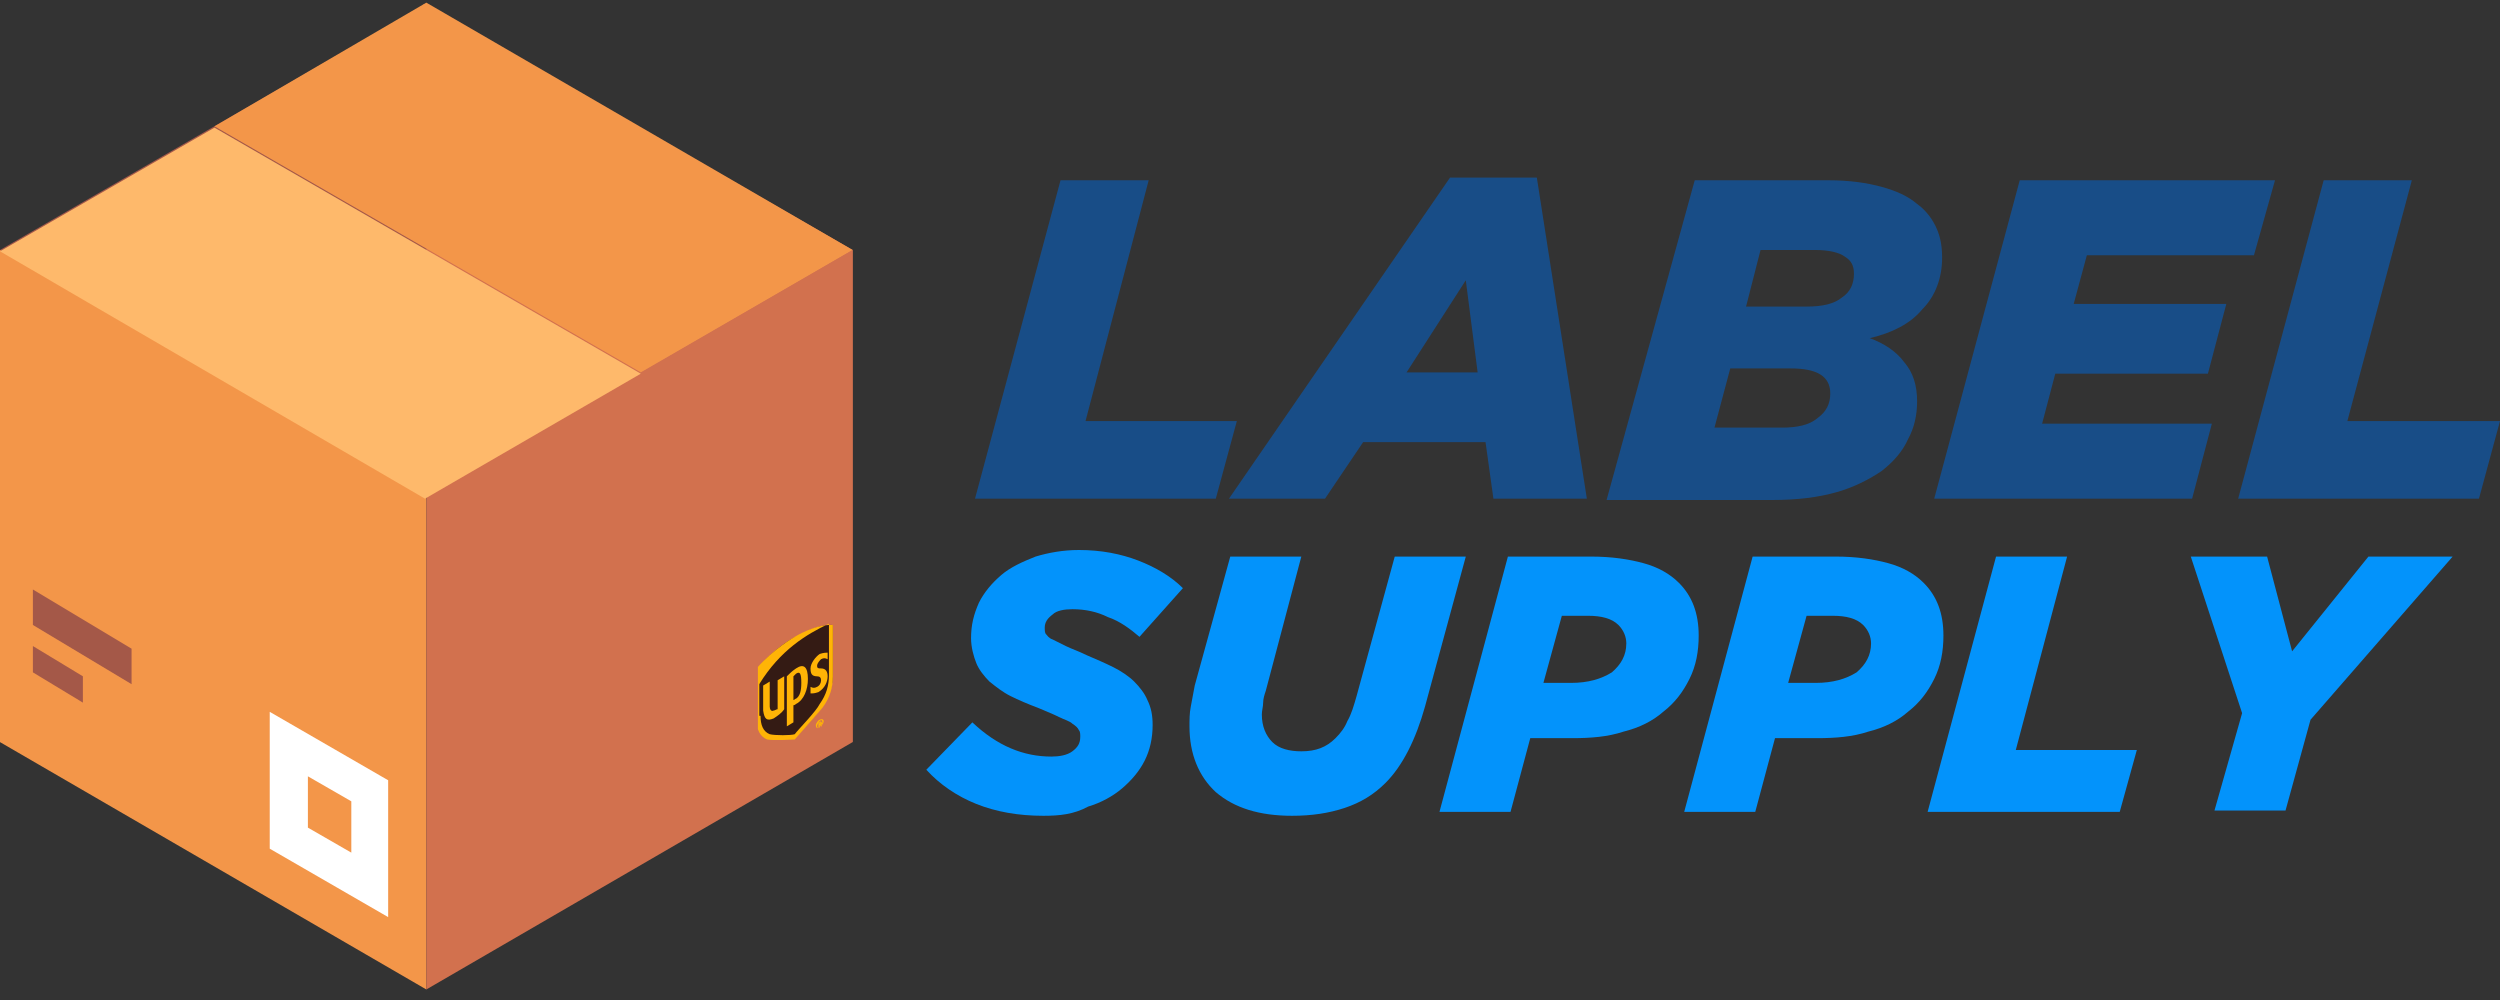 <?xml version="1.0" encoding="utf-8"?>
<!-- Generator: Adobe Illustrator 23.0.1, SVG Export Plug-In . SVG Version: 6.00 Build 0)  -->
<svg version="1.1" id="Layer_1" xmlns="http://www.w3.org/2000/svg" xmlns:xlink="http://www.w3.org/1999/xlink" x="0px" y="0px"
	 viewBox="0 0 190 76" style="enable-background:new 0 0 190 76;" xml:space="preserve">
<rect x="0" y="0" width="190" height="76" fill="#333333" stroke="none"/>
<style type="text/css">
	.st0{fill:#184D87;}
	.st1{fill:#0393FB;}
	.st2{fill:#D2714E;}
	.st3{fill:#A45848;}
	.st4{fill:#F39649;}
	.st5{fill-rule:evenodd;clip-rule:evenodd;fill:#FFFFFF;}
	.st6{fill:#FEB96B;}
	.st7{fill:none;}
	.st8{clip-path:url(#SVGID_2_);}
	.st9{fill:#341B14;}
	.st10{fill:#FFB406;}
</style>
<path class="st0" d="M80.6,13.7h6.7L82.5,32H94l-1.6,5.9H74.1L80.6,13.7z"/>
<path class="st0" d="M112.3,28.3l-0.9-7l-4.5,7H112.3z M110.2,13.5h6.6l3.8,24.4h-7.1l-0.6-4.3h-9.3l-2.9,4.3h-7.3L110.2,13.5z"/>
<path class="st0" d="M135.4,32.5c1.2,0,2.1-0.2,2.7-0.7c0.7-0.5,1-1.1,1-1.9c0-1.3-1-1.9-3-1.9h-4.6l-1.2,4.5H135.4z M137.3,23.3
	c1.2,0,2.1-0.2,2.7-0.7c0.6-0.4,0.9-1,0.9-1.8c0-0.6-0.2-1-0.7-1.3c-0.4-0.3-1.2-0.5-2.2-0.5h-4.2l-1.1,4.3H137.3z M128.8,13.7h10.1
	c1.7,0,3,0.2,4.1,0.5c1.1,0.3,2,0.7,2.7,1.3c0.7,0.5,1.2,1.2,1.5,1.9c0.3,0.7,0.4,1.4,0.4,2.2c0,1.5-0.5,2.9-1.5,3.9
	c-0.9,1.1-2.3,1.8-4,2.2c1.1,0.4,2,1,2.6,1.8c0.7,0.8,1,1.8,1,3c0,1-0.2,2-0.7,2.9c-0.4,0.9-1.1,1.7-2,2.4c-0.9,0.6-2,1.2-3.4,1.6
	c-1.4,0.4-3,0.6-4.9,0.6h-12.6L128.8,13.7z"/>
<path class="st0" d="M153.5,13.7h19.4l-1.6,5.7h-12.7l-1,3.7h11.6l-1.4,5.3h-11.6l-1,3.8h12.9l-1.5,5.7H147L153.5,13.7z"/>
<path class="st0" d="M176.6,13.7h6.7L178.4,32H190l-1.6,5.9h-18.3L176.6,13.7z"/>
<path class="st1" d="M79.3,62c-1.9,0-3.6-0.3-5.1-0.9c-1.5-0.6-2.8-1.5-3.8-2.6l3.5-3.6c1.9,1.8,3.9,2.6,6,2.6
	c0.6,0,1.2-0.1,1.6-0.4c0.4-0.3,0.6-0.6,0.6-1.1c0-0.2,0-0.4-0.1-0.5c-0.1-0.2-0.2-0.3-0.5-0.5c-0.2-0.2-0.6-0.3-1-0.5
	c-0.4-0.2-0.9-0.4-1.6-0.7c-0.8-0.3-1.5-0.6-2.1-0.9c-0.6-0.3-1.1-0.7-1.6-1.1c-0.4-0.4-0.8-0.9-1-1.4c-0.2-0.5-0.4-1.2-0.4-1.9
	c0-1,0.2-1.8,0.6-2.7c0.4-0.8,1-1.5,1.7-2.1c0.7-0.6,1.6-1,2.6-1.4c1-0.3,2.1-0.5,3.3-0.5c1.7,0,3.2,0.3,4.5,0.8
	c1.3,0.5,2.5,1.2,3.4,2.1l-3.3,3.7c-0.7-0.6-1.5-1.2-2.4-1.5c-0.8-0.4-1.7-0.6-2.7-0.6c-0.6,0-1.2,0.1-1.5,0.4
	c-0.4,0.3-0.6,0.6-0.6,1c0,0.2,0,0.4,0.1,0.5c0.1,0.1,0.2,0.3,0.5,0.4c0.2,0.1,0.6,0.3,1,0.5c0.4,0.2,1,0.4,1.6,0.7
	c0.7,0.3,1.4,0.6,2,0.9c0.6,0.3,1.2,0.7,1.6,1.1c0.4,0.4,0.8,0.9,1,1.4c0.3,0.6,0.4,1.2,0.4,1.9c0,1-0.2,1.9-0.6,2.7
	c-0.4,0.8-1,1.5-1.7,2.1c-0.7,0.6-1.6,1.1-2.6,1.4C81.6,61.9,80.5,62,79.3,62z"/>
<path class="st1" d="M98.2,62c-2.5,0-4.4-0.6-5.8-1.8c-1.3-1.2-2-2.9-2-5c0-0.5,0-1,0.1-1.5c0.1-0.5,0.2-1.1,0.3-1.6l2.7-9.8h5.4
	l-2.7,10.2c-0.1,0.3-0.2,0.6-0.2,0.9c0,0.3-0.1,0.6-0.1,0.9c0,0.9,0.3,1.6,0.8,2.1c0.5,0.5,1.3,0.7,2.2,0.7c1.1,0,1.9-0.3,2.6-1
	c0.4-0.4,0.7-0.8,0.9-1.3c0.3-0.5,0.5-1.2,0.7-1.9l2.9-10.6h5.4l-3.1,11.4c-0.7,2.5-1.7,4.5-3,5.8c-0.9,0.9-1.9,1.5-3.1,1.9
	C101,61.8,99.7,62,98.2,62z"/>
<path class="st1" d="M119.4,51.9c1.3,0,2.3-0.3,3.1-0.8c0.7-0.6,1.1-1.3,1.1-2.2c0-0.5-0.2-1-0.6-1.4c-0.5-0.5-1.3-0.7-2.3-0.7h-2
	l-1.4,5.1H119.4z M114.6,42.3h6.3c1.6,0,2.9,0.2,4,0.5c1.1,0.3,2,0.8,2.7,1.5c1,1,1.5,2.3,1.5,4c0,1.2-0.2,2.3-0.7,3.3
	c-0.5,1-1.1,1.8-2,2.5c-0.8,0.7-1.8,1.2-3,1.5c-1.2,0.4-2.5,0.5-3.9,0.5h-3.2l-1.5,5.6h-5.4L114.6,42.3z"/>
<path class="st1" d="M138,51.9c1.3,0,2.3-0.3,3.1-0.8c0.7-0.6,1.1-1.3,1.1-2.2c0-0.5-0.2-1-0.6-1.4c-0.5-0.5-1.3-0.7-2.3-0.7h-2
	l-1.4,5.1H138z M133.2,42.3h6.3c1.6,0,2.9,0.2,4,0.5c1.1,0.3,2,0.8,2.7,1.5c1,1,1.5,2.3,1.5,4c0,1.2-0.2,2.3-0.7,3.3
	c-0.5,1-1.1,1.8-2,2.5c-0.8,0.7-1.8,1.2-3,1.5c-1.2,0.4-2.5,0.5-3.9,0.5h-3.2l-1.5,5.6H128L133.2,42.3z"/>
<path class="st1" d="M151.7,42.3h5.4L153.2,57h9.2l-1.3,4.7h-14.6L151.7,42.3z"/>
<path class="st1" d="M170.4,54.2l-3.9-11.9h5.8l1.9,7.2l5.8-7.2h6.4l-10.8,12.4l-1.9,6.9h-5.4L170.4,54.2z"/>
<path class="st2" d="M32.2,0.3L64.8,19v37.4L32.2,37.6V0.3z"/>
<path class="st3" d="M0,19L32.4,0.3v37.4L0,56.4L0,19z"/>
<path class="st4" d="M48.7,28.3L16.3,9.6l16.1-9.4L64.8,19L48.7,28.3z"/>
<path class="st4" d="M0,19l32.4,18.8v37.4L0,56.4L0,19z"/>
<path class="st5" d="M29.5,59.3l-9-5.2v10.4l9,5.2V59.3z M26.7,60.9L23.4,59v3.9l3.3,1.9V60.9z"/>
<path class="st3" d="M2.5,44.8l7.5,4.5v2.7l-7.5-4.5V44.8z"/>
<path class="st3" d="M2.5,49.1l3.8,2.3v2l-3.8-2.3V49.1z"/>
<path class="st2" d="M32.4,37.8L64.8,19v37.4L32.4,75.2V37.8z"/>
<path class="st6" d="M32.3,37.9L0,19.1l16.3-9.4l32.4,18.7L32.3,37.9z"/>
<polygon class="st7" points="35.6,39.4 46.4,33.1 46.4,52.2 35.6,58.4 "/>
<polygon class="st7" points="35.6,39.4 48.6,31.9 48.6,54.7 35.6,62.3 "/>
<g>
	<defs>
		<polygon id="SVGID_1_" points="57.6,49.9 63.3,46.6 63.3,54.7 57.6,58 		"/>
	</defs>
	<clipPath id="SVGID_2_">
		<use xlink:href="#SVGID_1_"  style="overflow:visible;"/>
	</clipPath>
	<g class="st8">
		<path class="st9" d="M60.4,56.1c0.1-0.1,1.6-1.7,2.1-2.4c0.5-0.8,0.8-1.6,0.8-2.4v-3.8l0,0c-1.2-0.1-2.7,0.9-2.8,0.9
			c-0.1,0-1.6,0.8-2.8,2.3l0,0v3.8c0,0.8,0.3,1.3,0.8,1.5C58.9,56.2,60.4,56.1,60.4,56.1z"/>
		<path class="st10" d="M60.4,56.2c0,0-1.6,0.1-2.1,0c-0.5-0.2-0.8-0.7-0.8-1.5v-3.9c1.3-1.5,2.9-2.4,2.9-2.4s1.6-1,2.9-0.9v3.9
			c0,0.8-0.2,1.6-0.8,2.4C62,54.4,60.4,56.2,60.4,56.2z M57.8,54.4c0,0.7,0.2,1.2,0.7,1.4c0.4,0.1,1.6,0.1,1.9,0
			c0.3-0.4,1.6-1.7,1.9-2.3c0.5-0.7,0.7-1.4,0.7-2.2v-3.9c-1.7,0.8-3.7,2-5.3,4.6V54.4z"/>
		<path class="st10" d="M62.1,51.4c0.2,0,0.3,0.1,0.3,0.3c0,0.2-0.1,0.4-0.3,0.5c-0.2,0.1-0.3,0.1-0.5,0v0.5c0.2,0,0.3,0,0.6-0.1
			c0.5-0.3,0.7-0.8,0.7-1.2c0-0.3-0.1-0.6-0.5-0.6c-0.2,0-0.3,0-0.3-0.2c0-0.2,0.2-0.4,0.3-0.5c0.2-0.1,0.3-0.1,0.5,0v-0.5
			c-0.1,0-0.3,0-0.6,0.1c-0.3,0.2-0.7,0.7-0.7,1.1C61.6,51.2,61.7,51.4,62.1,51.4z M60.3,53.6c0,0,0.1,0,0.2-0.1
			c0.6-0.3,0.9-1.1,0.9-1.9c0-0.9-0.3-1.2-0.9-0.8c-0.3,0.2-0.5,0.4-0.7,0.6v3.8l0.5-0.3V53.6z M60.3,51.4c0,0,0.1-0.1,0.2-0.2
			c0.3-0.2,0.4,0,0.4,0.7c0,0.6-0.1,1-0.4,1.2c-0.1,0-0.1,0.1-0.2,0.1L60.3,51.4L60.3,51.4z M58.8,54.6c0.3-0.2,0.6-0.4,0.8-0.7
			v-2.5l-0.5,0.3v2.2C59,53.9,58.9,54,58.8,54c-0.2,0.1-0.3-0.1-0.3-0.3v-1.9l-0.5,0.3V54C58.1,54.7,58.3,54.8,58.8,54.6z
			 M62.2,54.9v0.4l0.1,0v-0.2l0,0l0.1,0.1l0.1,0c0,0-0.1-0.1-0.1-0.1c0,0,0.1-0.1,0.1-0.1C62.4,54.8,62.4,54.8,62.2,54.9L62.2,54.9z
			 M62.3,54.9C62.3,54.8,62.4,54.9,62.3,54.9c0.1,0.1,0,0.1,0,0.1l0,0L62.3,54.9L62.3,54.9z"/>
		<path class="st10" d="M62.5,54.9c0,0.1-0.1,0.3-0.2,0.4c-0.1,0.1-0.2,0-0.2-0.1c0-0.1,0.1-0.3,0.2-0.4
			C62.4,54.7,62.5,54.7,62.5,54.9z M62.3,54.7C62.2,54.7,62,55,62,55.1c0,0.2,0.1,0.3,0.3,0.2c0.1-0.1,0.3-0.3,0.3-0.5
			C62.6,54.7,62.5,54.6,62.3,54.7z"/>
	</g>
</g>
</svg>

